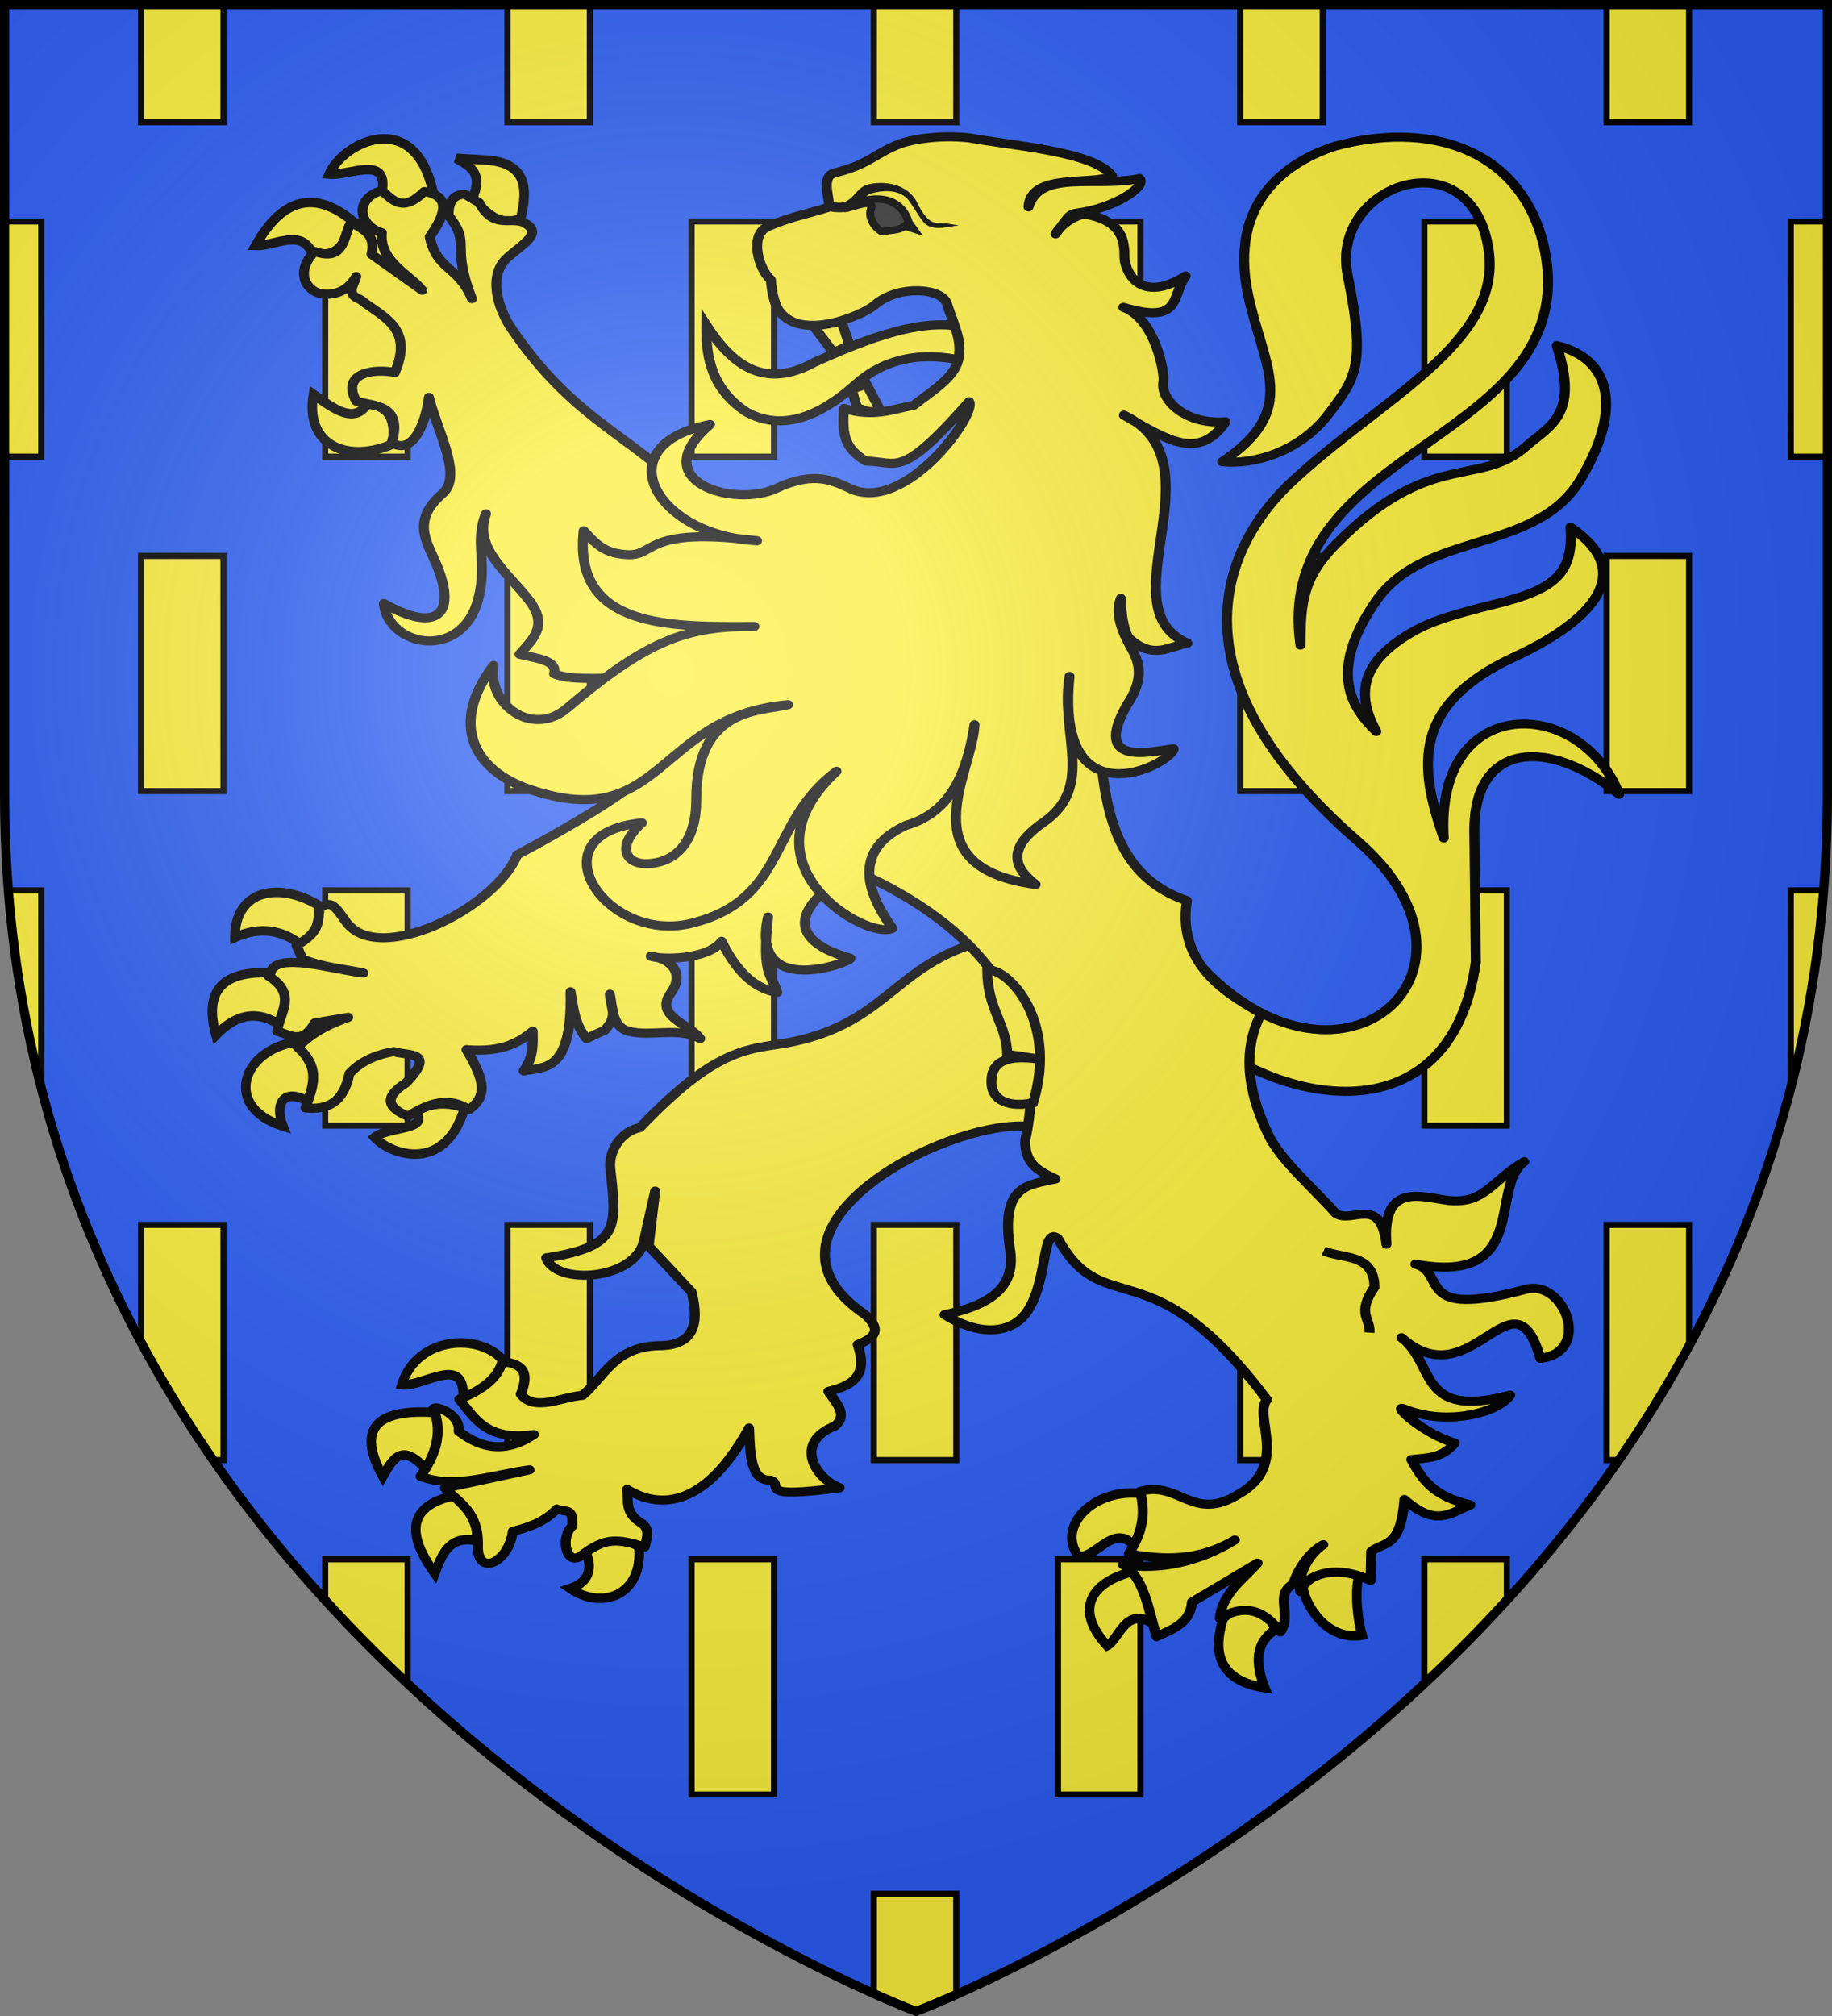 <?xml version="1.0" encoding="UTF-8" standalone="no"?>
<svg
   xmlns:dc="http://purl.org/dc/elements/1.1/"
   xmlns:cc="http://creativecommons.org/ns#"
   xmlns:rdf="http://www.w3.org/1999/02/22-rdf-syntax-ns#"
   xmlns:svg="http://www.w3.org/2000/svg"
   xmlns="http://www.w3.org/2000/svg"
   xmlns:xlink="http://www.w3.org/1999/xlink"
   xmlns:sodipodi="http://sodipodi.sourceforge.net/DTD/sodipodi-0.dtd"
   xmlns:inkscape="http://www.inkscape.org/namespaces/inkscape"
   width="600"
   height="660"
   viewBox="0 0 600 660"
   id="svg2"
   sodipodi:version="0.32"
   inkscape:version="0.46"
   sodipodi:docname="Blason_ville_fr_La_Neuville-du-Bosc-A_(Eure).svg"
   inkscape:output_extension="org.inkscape.output.svg.inkscape"
   version="1.0">
  <rect x="0" y="0" width="600" height="660" fill="#808080" stroke="none"/>
  <sodipodi:namedview
     inkscape:window-height="977"
     inkscape:window-width="1280"
     inkscape:pageshadow="2"
     inkscape:pageopacity="0.0"
     guidetolerance="10.0"
     gridtolerance="10.0"
     objecttolerance="10.0"
     borderopacity="1.0"
     bordercolor="#666666"
     pagecolor="#ffffff"
     id="base"
     showgrid="false"
     inkscape:zoom="1.1863636"
     inkscape:cx="300"
     inkscape:cy="330"
     inkscape:window-x="-4"
     inkscape:window-y="-4"
     inkscape:current-layer="layer4"
     inkscape:object-nodes="true" />
  <defs
     id="defs4">
    <radialGradient
       id="Gradient1"
       gradientUnits="userSpaceOnUse"
       cx="-80"
       cy="-80"
       r="405">
      <stop
         style="stop-color:#fff;stop-opacity:0.31"
         offset="0"
         id="stop7" />
      <stop
         style="stop-color:#fff;stop-opacity:0.25"
         offset="0.19"
         id="stop9" />
      <stop
         style="stop-color:#6b6b6b;stop-opacity:0.125"
         offset="0.6"
         id="stop11" />
      <stop
         style="stop-color:#000;stop-opacity:0.125"
         offset="1"
         id="stop13" />
    </radialGradient>
    <clipPath
       id="shield_cut">
      <path
         id="shield"
         d="M -298.5,-298.5 L 298.5,-298.5 L 298.5,-40 C 298.5,246.31 0,358.5 0,358.5 C 0,358.5 -298.5,246.31 -298.5,-40 L -298.5,-298.5 z" />
    </clipPath>
    <g
       id="f">
      <rect
         id="rect1964"
         style="fill:#28166f"
         y="-30"
         x="-50"
         height="60"
         width="100" />
      <g
         id="g1966"
         style="fill:#ffffff"
         transform="translate(0,-20)">
        <path
           id="path1968"
           d="M -1.212,27.818 C -1.212,22.175 -2.091,20.471 -4.542,13.98 C -5.709,10.888 -5.024,7.103 -2.858,3.601 C -2.082,2.346 -1.114,1.214 0,0 C 1.114,1.214 2.082,2.346 2.858,3.601 C 5.024,7.103 5.709,10.888 4.542,13.98 C 2.091,20.471 1.212,22.175 1.212,27.818 L -1.212,27.818 z" />
        <path
           id="rwi"
           d="M 2.922,27.672 C 2.922,21.721 5.239,17.829 8.501,16.66 C 9.949,16.141 11.808,16.387 13.519,18.107 C 15.638,20.236 16.255,26.1 10.036,27.228 C 10.694,26.272 10.655,24.147 9.322,23.441 C 8.331,22.916 7.209,23.188 6.646,23.564 C 5.822,24.116 4.917,25.67 4.967,27.672 L 2.922,27.672 z" />
        <path
           id="path1971"
           d="M 1.777,30.183 C 1.79,32.191 2.795,33.518 4.516,34.257 C 4.295,34.955 3.257,36.378 1.831,36.281 C 1.55,37.787 1.282,38.632 0,40 C -1.282,38.632 -1.55,37.787 -1.831,36.281 C -3.257,36.378 -4.295,34.955 -4.516,34.257 C -2.795,33.518 -1.79,32.191 -1.777,30.183 L 1.777,30.183 z" />
        <use
           xlink:href="#rwi"
           height="400"
           width="800"
           y="0"
           x="0"
           id="use1973"
           transform="scale(-1,1)" />
        <rect
           id="rect1975"
           y="27.331"
           x="-7.923"
           height="3.218"
           width="15.846" />
      </g>
    </g>
    <g
       id="s">
      <g
         id="c">
        <path
           id="t"
           d="M 0,0 L 0,1 L 0.5,1 L 0,0 z"
           transform="matrix(0.951,0.309,-0.309,0.951,0,-1)" />
        <use
           xlink:href="#t"
           transform="scale(-1,1)"
           id="use2144"
           x="0"
           y="0"
           width="810"
           height="540" />
      </g>
      <g
         id="a">
        <use
           xlink:href="#c"
           transform="matrix(0.309,0.951,-0.951,0.309,0,0)"
           id="use2147"
           x="0"
           y="0"
           width="810"
           height="540" />
        <use
           xlink:href="#c"
           transform="matrix(-0.809,0.588,-0.588,-0.809,0,0)"
           id="use2149"
           x="0"
           y="0"
           width="810"
           height="540" />
      </g>
      <use
         xlink:href="#a"
         transform="scale(-1,1)"
         id="use2151"
         x="0"
         y="0"
         width="810"
         height="540" />
    </g>
    <g
       id="s-4">
      <g
         id="c-6">
        <path
           id="t-0"
           d="M 0,0 L 0,1 L 0.5,1 L 0,0 z"
           transform="matrix(0.951,0.309,-0.309,0.951,0,-1)" />
        <use
           xlink:href="#t-0"
           transform="scale(-1,1)"
           id="use2144-7"
           x="0"
           y="0"
           width="810"
           height="540" />
      </g>
      <g
         id="a-1">
        <use
           xlink:href="#c-6"
           transform="matrix(0.309,0.951,-0.951,0.309,0,0)"
           id="use2147-7"
           x="0"
           y="0"
           width="810"
           height="540" />
        <use
           xlink:href="#c-6"
           transform="matrix(-0.809,0.588,-0.588,-0.809,0,0)"
           id="use2149-7"
           x="0"
           y="0"
           width="810"
           height="540" />
      </g>
      <use
         xlink:href="#a-1"
         transform="scale(-1,1)"
         id="use2151-7"
         x="0"
         y="0"
         width="810"
         height="540" />
    </g>
    <radialGradient
       inkscape:collect="always"
       xlink:href="#Gradient1"
       id="radialGradient3084"
       gradientUnits="userSpaceOnUse"
       cx="-80"
       cy="-80"
       r="405" />
    <radialGradient
       inkscape:collect="always"
       xlink:href="#Gradient1"
       id="radialGradient3127"
       gradientUnits="userSpaceOnUse"
       cx="-80"
       cy="-80"
       r="405" />
  </defs>
  <g
     id="layer4"
     inkscape:label="Fond écu"
     inkscape:groupmode="layer"
     transform="translate(300,300)">
    <use
       xlink:href="#shield"
       id="use18"
       style="fill:#2b5df2"
       x="0"
       y="0"
       width="600"
       height="660" />
    <path
       style="fill:#fcef3c;stroke:#000000;stroke-width:2;stroke-opacity:1"
       d="M -253.812,-298.5 L -253.812,-260 L -226.812,-260 L -226.812,-298.5 L -253.812,-298.5 z M -133.812,-298.5 L -133.812,-260 L -106.812,-260 L -106.812,-298.5 L -133.812,-298.5 z M -13.812,-298.5 L -13.812,-260 L 13.188,-260 L 13.188,-298.5 L -13.812,-298.5 z M 106.188,-298.5 L 106.188,-260 L 133.188,-260 L 133.188,-298.5 L 106.188,-298.5 z M 226.188,-298.5 L 226.188,-260 L 253.188,-260 L 253.188,-298.5 L 226.188,-298.5 z M -298.5,-227.5 L -298.5,-150.5 L -286.5,-150.5 L -286.5,-227.5 L -298.5,-227.5 z M -193.5,-227.5 L -193.5,-150.5 L -166.5,-150.5 L -166.5,-227.5 L -193.5,-227.5 z M -73.5,-227.5 L -73.5,-150.5 L -46.5,-150.5 L -46.5,-227.5 L -73.5,-227.5 z M 46.5,-227.5 L 46.5,-150.5 L 73.5,-150.5 L 73.5,-227.5 L 46.5,-227.5 z M 166.5,-227.5 L 166.5,-150.5 L 193.5,-150.5 L 193.5,-227.5 L 166.5,-227.5 z M 286.5,-227.5 L 286.5,-150.5 L 298.5,-150.5 C 298.5,-209.019 298.5,-206.07 298.5,-227.5 L 286.5,-227.5 z M -253.812,-118 L -253.812,-41 L -226.812,-41 L -226.812,-118 L -253.812,-118 z M -133.812,-118 L -133.812,-41 L -106.812,-41 L -106.812,-118 L -133.812,-118 z M -13.812,-118 L -13.812,-41 L 13.188,-41 L 13.188,-118 L -13.812,-118 z M 106.188,-118 L 106.188,-41 L 133.188,-41 L 133.188,-118 L 106.188,-118 z M 226.188,-118 L 226.188,-41 L 253.188,-41 L 253.188,-118 L 226.188,-118 z M -297.25,-8.5 C -295.457,14.227 -291.768,35.769 -286.5,56.156 L -286.5,-8.5 L -297.25,-8.5 z M -193.5,-8.5 L -193.5,68.5 L -166.5,68.5 L -166.5,-8.5 L -193.5,-8.5 z M -73.5,-8.5 L -73.5,68.5 L -46.5,68.5 L -46.5,-8.5 L -73.5,-8.5 z M 46.5,-8.5 L 46.5,68.5 L 73.5,68.5 L 73.5,-8.5 L 46.5,-8.5 z M 166.5,-8.5 L 166.5,68.5 L 193.5,68.5 L 193.5,-8.5 L 166.5,-8.5 z M 286.5,-8.5 L 286.5,56.156 C 291.768,35.769 295.457,14.227 297.25,-8.5 L 286.5,-8.5 z M -253.812,101 L -253.812,139.469 C -246.539,153.001 -238.59,165.836 -230.156,178 L -226.812,178 L -226.812,101 L -253.812,101 z M -133.812,101 L -133.812,178 L -106.812,178 L -106.812,101 L -133.812,101 z M -13.812,101 L -13.812,178 L 13.188,178 L 13.188,101 L -13.812,101 z M 106.188,101 L 106.188,178 L 133.188,178 L 133.188,101 L 106.188,101 z M 226.188,101 L 226.188,178 L 230.156,178 C 238.35,166.182 246.084,153.734 253.188,140.625 L 253.188,101 L 226.188,101 z M -193.5,210.5 L -193.5,223.875 C -184.681,233.538 -175.633,242.611 -166.5,251.156 L -166.5,210.5 L -193.5,210.5 z M -73.5,210.5 L -73.5,287.5 L -46.5,287.5 L -46.5,210.5 L -73.5,210.5 z M 46.5,210.5 L 46.5,287.5 L 73.5,287.5 L 73.5,210.5 L 46.5,210.5 z M 166.5,210.5 L 166.5,251.156 C 175.633,242.611 184.681,233.538 193.5,223.875 L 193.5,210.5 L 166.5,210.5 z M -13.812,320 L -13.812,352.656 C -5.081,356.562 0,358.5 0,358.5 C 0,358.5 4.818,356.697 13.188,352.969 L 13.188,320 L -13.812,320 z"
       id="path4135"
       sodipodi:nodetypes="ccccccccccccccccccccccccccccccccccccccccccccccccccccccccccccccccccccccccccccccccccccccccccccccccccccccccccccccccccccccccccccccccccccccccccccccccccccccccccccccccc" />
  </g>
  <g
     id="layer3"
     inkscape:label="Meubles"
     inkscape:groupmode="layer"
     transform="translate(300,300)">
    <g
       id="g7958"
       transform="translate(515.628,129.552)" />
    <g
       id="g3210"
       inkscape:label="Meubles"
       style="display:inline"
       transform="translate(1100,-300)" />
    <g
       id="g4069"
       inkscape:label="Meubles"
       style="display:inline"
       transform="translate(1100,-300)" />
    <g
       id="g3042"
       inkscape:label="Meubles"
       transform="matrix(1.375,0,0,1.375,-7.4626504e-2,-150.299)">
      <g
         id="g2766"
         transform="matrix(0.792,0,0,0.72,-131.575,-371.105)">
        <path
           sodipodi:nodetypes="cssssscscccsscsscsscsccscc"
           id="path3833"
           d="M 252.733,684.751 C 295.102,732.588 343.511,684.879 299.026,642.322 C 238.037,583.975 262.128,541.345 278.593,524.175 C 305.046,496.589 342.353,478.063 338.457,447.186 C 333.612,408.792 290.331,424.9 296.04,455.401 C 301.658,485.417 298.153,489.494 290.565,500.715 C 281.579,514.003 267.331,517.913 258.306,516.904 C 281.774,499.645 270.687,485.744 266.054,461.576 C 260.135,430.7 278.032,417.623 292.179,412.554 C 319.584,404.308 347.302,412.539 354.797,444.504 C 369.114,511.075 273.011,509.497 281.821,577.523 C 281.884,563.649 282.461,555.352 292.434,544.233 C 320.885,512.516 335.51,525.59 349.663,511.833 C 356.583,505.107 365.821,501.625 358.903,478.503 C 375.068,482.824 378.893,499.055 366.075,522.692 C 352.599,547.543 319.247,539.46 304.452,563.118 C 289.954,586.303 297.153,598.132 304.63,606.109 C 299.264,595.346 298.949,584.551 313.541,574.486 C 319.666,570.262 325.375,568.048 340.716,563.879 C 358,559.181 364.102,554.018 363.013,538.566 C 385.078,554.892 365.697,571.527 346.448,581.291 C 315.361,597.059 317.301,617.353 324.909,641.325 C 322.187,593.261 366.028,594.193 377.671,626.87 C 356.338,607.872 333.806,609.6 334.111,639.22 L 334.555,682.314 C 327.194,742.157 272.039,731.23 242.766,698.149"
           style="fill:#fcef3c;fill-opacity:1;stroke:#000000;stroke-width:3;stroke-linejoin:round;stroke-miterlimit:4;stroke-dasharray:none;stroke-opacity:1" />
        <path
           style="fill:#fcef3c;fill-opacity:1;stroke:#000000;stroke-width:3;stroke-miterlimit:4;stroke-dasharray:none;stroke-opacity:1"
           d="M 103.146,471.771 C 102.946,482.915 105.042,493.239 115.405,500.606 C 126.269,506.905 137.346,501.924 148.496,490.903 C 160.28,479.567 174.456,481.556 183.406,484.366 C 184.88,479.124 183.071,476.994 183.473,473.484 C 170.093,467.7 150.611,476.677 135.78,483.963 C 120.932,492.987 111.2,485.425 103.146,471.771 z"
           id="path3835"
           sodipodi:nodetypes="ccccccc" />
        <g
           transform="matrix(0.971,0,0,1.062,-795.188,312.729)"
           id="g3892"
           style="fill:#fcef3c;stroke:#000000;stroke-width:2.954;stroke-opacity:1">
          <path
             style="fill:#fcef3c;fill-opacity:1;stroke:#000000;stroke-width:2.954;stroke-linejoin:miter;stroke-miterlimit:4;stroke-dasharray:none;stroke-opacity:1"
             d="M 862.664,472.577 C 855.476,463.366 835.582,464.284 830.832,479.663 C 837.648,480.342 850.288,470.055 849.838,483.483 C 858.143,483.015 860.546,478.79 862.664,472.577 z"
             id="path3838"
             sodipodi:nodetypes="cccc" />
          <path
             style="fill:#fcef3c;fill-opacity:1;stroke:#000000;stroke-width:2.954;stroke-miterlimit:4;stroke-dasharray:none;stroke-opacity:1"
             d="M 838.453,505.987 C 830.975,497.956 828.393,502.102 824.949,508.23 C 816.762,493.269 822.908,487.055 841.32,488.327 C 843.516,493.04 842.344,500.573 838.453,505.987 z"
             id="path3840"
             sodipodi:nodetypes="cccc" />
          <path
             style="fill:#fcef3c;fill-opacity:1;stroke:#000000;stroke-width:2.954;stroke-miterlimit:4;stroke-dasharray:none;stroke-opacity:1"
             d="M 847.459,514.084 C 834.368,516.89 830.977,524.397 841.064,538.435 C 843.251,532.571 845.42,526.686 853.598,528.133 C 855.081,523.343 852.891,518.452 847.459,514.084 z"
             id="path3842"
             sodipodi:nodetypes="cccc" />
          <path
             style="fill:#fcef3c;fill-opacity:1;stroke:#000000;stroke-width:2.954;stroke-miterlimit:4;stroke-dasharray:none;stroke-opacity:1"
             d="M 887.874,531.879 C 890.435,537.852 887.784,541.535 883.014,543.118 C 892.915,549.972 905.768,545.084 904.244,530.006 C 897.135,525.985 893.169,527.399 887.874,531.879 z"
             id="path3844"
             sodipodi:nodetypes="cccc" />
        </g>
        <path
           sodipodi:nodetypes="cscccsccccccccccccccccccccccccccccccccc"
           id="path3846"
           d="M 181.572,677.016 C 159.696,685.421 155.835,702.283 129.801,708.555 C 117.206,711.589 108.04,708.353 83.207,737.07 C 76.951,738.546 73.974,745.264 74.203,749.987 C 76.186,769.847 77.518,776.366 54.98,780.164 C 57.726,789.327 82.083,787.717 84.493,774.108 C 84.87,771.981 87.761,758.086 87.761,758.086 L 85.787,776.268 L 98.738,791.507 C 101.093,802.018 99.432,809.263 88.815,809.22 C 75.53,809.651 72.598,819.299 65.95,825.638 C 59.567,826.181 51.455,831.132 47.326,825.272 C 50.751,816.2 45.927,815.147 41.79,814.405 C 40.557,819.904 35.766,823.876 28.847,826.934 C 33.569,833.352 37.155,840.814 51.281,838.599 C 42.595,845.002 35.241,843.1 28.654,837.522 C 29.281,832.161 22.315,829 21.081,829.958 C 24.066,838.399 21.487,845.602 17.199,852.424 C 27.498,856.749 38.95,851.846 49.987,850.264 L 24.533,856.313 C 28.905,861.229 34.674,864.278 34.456,875.323 C 34.107,885.725 43.699,881.108 44.922,870.629 C 48.771,869.504 54.091,867.947 58.184,863.225 C 60.801,864.543 63.149,862.427 62.858,868.842 C 59.245,872.298 60.738,882.258 65.526,878.669 C 72.824,872.365 76.506,873.144 84.613,875.755 C 85.031,873.45 86.508,870.333 83.814,868.029 C 78.559,864.514 79.789,861.06 79.324,856.745 C 85.939,861.147 100.793,866.831 115.995,836.439 C 116.286,846.053 116.701,854.038 122.519,853.69 C 126.587,855.283 117.393,859.989 143.229,856.186 C 135.993,853.226 129.136,841.281 141.873,835.736 C 145.872,831.938 142.104,828.14 139.836,824.342 C 148.486,822.108 151.501,817.993 148.648,808.847 C 154.341,806.466 155.64,803.703 150.989,799.02 C 112.836,770.712 174.155,734.787 199.692,736.638 L 221.263,722.812 L 207.458,675.72 L 181.572,677.016 z"
           style="fill:#fcef3c;fill-opacity:1;stroke:#000000;stroke-width:3;stroke-linejoin:round;stroke-miterlimit:4;stroke-dasharray:none;stroke-opacity:1" />
        <g
           transform="matrix(0.971,0,0,1.062,-795.188,312.729)"
           id="g3882"
           style="fill:#fcef3c;stroke:#000000;stroke-width:2.954;stroke-opacity:1">
          <path
             style="fill:#fcef3c;fill-opacity:1;stroke:#000000;stroke-width:2.954;stroke-miterlimit:4;stroke-dasharray:none;stroke-opacity:1"
             d="M 799.626,342.685 C 793.774,338.06 787.06,336.855 779.162,340.343 C 779.106,325.805 792.784,322.121 806.788,331.446 C 805.376,336.085 803.722,340.503 799.626,342.685 z"
             id="path3849"
             sodipodi:nodetypes="cccc" />
          <path
             style="fill:#fcef3c;fill-opacity:1;stroke:#000000;stroke-width:2.954;stroke-miterlimit:4;stroke-dasharray:none;stroke-opacity:1"
             d="M 773.279,370.783 C 769.861,358.309 773.827,350.73 790.161,351.348 C 793.098,355.22 797.453,357.91 793.231,367.739 C 785.442,362.5 779.028,364.815 773.279,370.783 z"
             id="path3851"
             sodipodi:nodetypes="cccc" />
          <path
             style="fill:#fcef3c;fill-opacity:1;stroke:#000000;stroke-width:2.954;stroke-miterlimit:4;stroke-dasharray:none;stroke-opacity:1"
             d="M 798.091,372.89 C 803.036,379.212 806.283,385.534 802.439,391.857 C 794.439,386.826 791.28,391.913 793.998,399.115 C 775.538,393.305 781.104,375.503 798.091,372.89 z"
             id="path3853"
             sodipodi:nodetypes="cccc" />
          <path
             style="fill:#fcef3c;fill-opacity:1;stroke:#000000;stroke-width:2.954;stroke-miterlimit:4;stroke-dasharray:none;stroke-opacity:1"
             d="M 834.925,394.666 C 840.419,391.503 845.458,391.677 850.272,393.496 C 844.294,413.872 827.566,408.23 822.391,402.628 C 826.735,399.156 839.892,400.411 834.925,394.666 z"
             id="path3855"
             sodipodi:nodetypes="cccc" />
        </g>
        <g
           transform="matrix(0.971,0,0,1.062,-795.188,312.729)"
           id="g3912"
           style="fill:#fcef3c;stroke:#000000;stroke-width:2.954;stroke-opacity:1">
          <path
             style="fill:#fcef3c;fill-opacity:1;stroke:#000000;stroke-width:2.954;stroke-miterlimit:4;stroke-dasharray:none;stroke-opacity:1"
             d="M 828.018,186.74 C 814.197,192.783 800.773,187.301 803.463,171.286 C 810.031,176.021 816.149,180.423 820.089,174.33 C 825.777,174.564 829.136,177.784 828.018,186.74 z"
             id="path3858"
             sodipodi:nodetypes="cccc" />
          <path
             style="fill:#fcef3c;fill-opacity:1;stroke:#000000;stroke-width:2.954;stroke-miterlimit:4;stroke-dasharray:none;stroke-opacity:1"
             d="M 802.951,127.031 C 799.413,119.605 791.513,125.156 785.557,124.924 C 793.82,110.121 803.811,107.649 815.485,117.197 C 813.451,123.223 811.622,129.511 802.951,127.031 z"
             id="path3860"
             sodipodi:nodetypes="cccc" />
          <path
             style="fill:#fcef3c;fill-opacity:1;stroke:#000000;stroke-width:2.954;stroke-miterlimit:4;stroke-dasharray:none;stroke-opacity:1"
             d="M 808.322,102.68 C 814.725,103.316 826.831,96.494 824.693,108.299 C 829.537,113.875 834.771,113.02 840.296,107.363 C 834.235,81.957 812.632,92.838 808.322,102.68 z"
             id="path3862"
             sodipodi:nodetypes="cccc" />
          <path
             style="fill:#fcef3c;fill-opacity:1;stroke:#000000;stroke-width:2.954;stroke-miterlimit:4;stroke-dasharray:none;stroke-opacity:1"
             d="M 852.574,110.641 C 856.125,102.573 852.476,100.563 847.714,97.763 L 855.644,98.231 C 869.511,98.678 870.004,106.776 867.666,116.495 C 860.643,119.558 857.045,114.003 852.574,110.641 z"
             id="path3864"
             sodipodi:nodetypes="ccccc" />
        </g>
        <g
           transform="matrix(0.971,0,0,1.062,-795.188,312.729)"
           id="g3902"
           style="fill:#fcef3c;stroke:#000000;stroke-width:2.954;stroke-opacity:1">
          <path
             style="fill:#fcef3c;fill-opacity:1;stroke:#000000;stroke-width:2.954;stroke-miterlimit:4;stroke-dasharray:none;stroke-opacity:1"
             d="M 1060.277,513.615 C 1063.924,519.732 1061.276,524.737 1057.464,529.538 C 1051.37,523.107 1046.274,533.114 1040.581,533.284 C 1033.216,523.847 1045.426,511.462 1060.277,513.615 z"
             id="path3867"
             sodipodi:nodetypes="cccc" />
          <path
             style="fill:#fcef3c;fill-opacity:1;stroke:#000000;stroke-width:2.954;stroke-miterlimit:4;stroke-dasharray:none;stroke-opacity:1"
             d="M 1063.602,554.123 C 1064.5,549.322 1064.845,544.657 1056.696,537.967 C 1045.367,541.022 1038.428,548.922 1049.278,560.914 C 1053.043,559.086 1054.933,548.365 1063.602,554.123 z"
             id="path3869"
             sodipodi:nodetypes="cccc" />
          <path
             style="fill:#fcef3c;fill-opacity:1;stroke:#000000;stroke-width:2.954;stroke-miterlimit:4;stroke-dasharray:none;stroke-opacity:1"
             d="M 1085.345,552.25 C 1093.294,545.781 1099.939,550.348 1101.204,555.997 C 1095.254,560.145 1095.033,566.251 1098.134,574.026 C 1080.946,571.416 1083.073,559.15 1085.345,552.25 z"
             id="path3871"
             sodipodi:nodetypes="cccc" />
          <path
             style="fill:#fcef3c;fill-opacity:1;stroke:#000000;stroke-width:2.954;stroke-miterlimit:4;stroke-dasharray:none;stroke-opacity:1"
             d="M 1127.295,539.138 C 1125.858,544.384 1126.946,553.033 1128.236,557.655 C 1117.18,559.612 1110.359,547.811 1109.901,542.416 C 1114.509,537.299 1118.595,535.516 1127.295,539.138 z"
             id="path3873"
             sodipodi:nodetypes="cccc" />
        </g>
        <path
           sodipodi:nodetypes="ccccccsccccccsscscscccccscccccccccccccccccccccccscsccccccccscscccccccccccccccccccccscccscccccsccccsscccccccc"
           id="path3875"
           d="M 5.514,427.237 C -2.673,429.779 -1.644,438.762 5.557,441.167 C 4.722,450.76 14.113,455.05 17.699,460.217 L 2.459,448.317 C 3.915,441.258 -0.497,440.067 -3.653,437.626 C -6.145,442.315 -5.424,450.902 -14.63,447.373 C -20.765,454.154 -17.163,460.78 -12.216,461.426 C -7.933,461.985 -4.279,459.782 -2.144,455.646 C -2.687,458.328 -5.595,461.345 -0.899,463.277 C 5.637,469.01 15.271,472.422 9.475,487.417 C 3.351,485.986 -6.894,487.474 -2.144,496.861 C 2.638,498.607 12.038,497.548 8.532,510.612 C 15.261,515.085 18.925,502.954 19.712,495.604 C 22.351,507.13 29.959,521.572 23.81,527.423 C 14.672,536.12 18.81,542.874 21.66,550.052 C 28.444,567.14 22.498,573.859 6.16,563.79 C 7.435,578.041 29.661,583.021 34.585,562.168 C 37.386,550.309 33.336,543.097 36.873,534.123 C 33.046,545.377 43.39,553.565 49.726,562.556 C 55.624,570.926 51.29,575.215 46.973,580.576 C 52.046,581.906 58.468,582.568 57.347,586.998 C 63.047,589.757 75.043,587.769 80.808,588.79 L 85.384,619.948 C 76.336,628.451 61.258,638.079 46.247,646.913 C 39.826,664.562 4.32,684.003 -5.307,668.912 C -8.358,664.13 -9.815,661.583 -13.121,664.593 C -13.859,668.488 -12.513,672.172 -20.138,676.833 L -18.29,681.404 C -11.514,684.283 -6.048,684.541 0.007,685.975 C -8.826,684.928 -26.59,678.681 -27.919,685.959 L -28.664,686.882 C -19.643,692.992 -25.295,699.132 -25.91,705.242 C -22.147,706.353 -18.393,709.829 -14.63,702.484 L -4.558,700.633 C -14.137,704.454 -16.497,707.377 -19.836,710.417 C -12.336,717.696 -15.498,724.095 -17.384,730.591 C -10.778,731.279 -5.994,728.931 -4.185,719.208 C -0.22,714.45 5.208,712.688 9.173,711.966 C 13.285,713.476 22.13,711.614 12.833,722.317 C 5.595,727.381 7.719,730.718 13.436,733.348 C 19.538,729.083 25.631,726.577 31.732,731.195 C 37.13,726.849 36.807,721.962 31.006,711.324 C 41.739,712.257 46.557,709.083 50.934,705.242 C 50.925,709.394 51.357,713.415 48.217,718.351 C 54.309,716.948 62.901,719.037 62.298,692.178 C 63.234,697.339 63.296,702.499 67.117,707.66 L 72.682,704.829 C 76.736,699.635 74.419,698.196 74.134,693.002 C 75.02,697.821 74.796,703.661 79.641,705.18 C 86.173,707.228 94.692,703.646 101.295,707.66 C 98.189,702.876 87.406,700.276 92.431,692.65 C 97.142,685.5 91.584,680.925 86.438,680.45 C 89.977,681.595 103.676,681.614 107.736,675.488 C 113.126,687.558 119.068,691.395 124.457,692.398 C 122.943,686.429 119.708,687.241 121.704,667.448 C 116.127,694.714 146.739,682.374 146.45,681.102 C 123.672,674.054 133.021,660.718 148.035,652.278 C 184.793,670.017 207.288,699.346 199.075,741.168 C 198.737,749.233 203.453,751.644 208.166,754.088 C 199.772,756.097 191.508,755.988 194.51,777.661 C 196.275,790.402 187.784,796.005 174.781,798.968 C 179.308,802.052 188.007,806.542 195.464,802.145 C 206.762,795.483 203.111,768.506 208.921,773.846 C 222.839,801.661 236.713,775.573 271.741,827.074 C 267.499,832.421 278.638,848.744 263.281,858.279 C 249.505,867.76 245.488,853.828 233.668,857.372 C 235.239,865.235 234.366,870.748 230.197,878.036 C 240.828,880.223 251.443,880.424 262.074,873.465 C 251.633,880.553 239.803,883.574 228.462,881.625 C 234.778,885.516 236.324,897.385 238.534,905.425 C 243.4,902.947 248.747,900.941 249.172,894.016 L 268.939,881.096 C 264.452,886.685 258.322,891.098 257.547,899.343 C 265.446,894.273 271.172,897.034 275.767,903.876 C 279.436,898.16 273.871,891.735 279.579,888.062 C 280.958,883.557 283.99,877.867 288.669,875.014 C 283.293,879.069 281.037,886.129 281.753,890.537 C 281.132,888.41 288.978,879.721 302.902,886.867 L 303.079,877.281 C 306.913,873.95 311.984,876.322 313.076,860.092 C 322.568,869.137 326.591,864.756 332.919,861.867 C 321.845,858.994 318.483,853.693 315.156,846.87 C 320.074,846.292 324.438,846.479 328.237,841.417 C 318.695,838.362 308.966,828.362 312.963,830.134 C 326.094,835.957 341.582,831.226 344.877,825.563 C 316.886,833.687 322.677,815.322 312.209,806.561 C 333.374,827.255 345.854,782.367 353.969,813.399 C 369.61,811.418 361.259,787.126 349.555,790.581 C 315.509,800.633 326.189,785.164 316.377,782.232 C 350.989,789.326 338.508,756.575 349.122,748.37 C 338.954,754.854 336.961,763.284 324.658,760.926 C 316.321,759.404 306.359,756.627 307.682,775.659 C 305.871,759.21 297.331,768.967 292.479,765.497 C 285.078,756.439 275.844,747.79 272.274,739.681 C 267.344,728.486 263.322,713.686 269.985,699.404 C 262.954,694.438 244.341,685.022 247.663,662.062 C 217.121,650.627 223.061,610.6 219.312,577.667 L 101.748,531.843 C 81.862,508.061 64.368,504.859 44.672,473.098 C 40.165,465.831 37.592,455.225 43.168,449.576 C 47.755,444.929 54.683,441.19 47.916,437.626 C 43.54,436.048 39.164,439.846 34.788,431.204 L 30.525,428.446 C 27.335,428.441 25.558,430.592 25.621,435.473 C 32.645,445.308 26.086,444.697 32.638,462.975 C 28.484,452.017 22.025,453.686 19.948,442.499 C 24.048,436.188 27.096,429.055 18.303,427.54 C 11.822,434.628 8.856,430.362 5.514,427.237 z"
           style="fill:#fcef3c;fill-opacity:1;stroke:#000000;stroke-width:3;stroke-linejoin:round;stroke-miterlimit:4;stroke-dasharray:none;stroke-opacity:1" />
        <path
           sodipodi:nodetypes="cccccc"
           id="path3877"
           d="M 187.612,685.166 C 187.758,698.266 193.366,702.542 193.652,712.875 L 204.594,714.662 C 195.611,713.132 188.976,713.93 188.906,721.516 C 188.565,728.688 194.949,730.452 201.418,728.861 C 209.311,700.364 192.507,683.492 187.612,685.166 z"
           style="fill:#fcef3c;fill-opacity:1;stroke:#000000;stroke-width:3;stroke-miterlimit:4;stroke-dasharray:none;stroke-opacity:1" />
        <path
           sodipodi:nodetypes="ccc"
           id="path3879"
           d="M 288.782,777.897 C 294.779,780.558 303.856,778.734 304.097,789.779 C 298.558,798.854 302.954,799.969 302.587,804.9"
           style="opacity:0.98;fill:none;fill-opacity:1;stroke:#000000;stroke-width:3;stroke-miterlimit:4;stroke-dasharray:none;stroke-opacity:1" />
        <path
           sodipodi:nodetypes="ccccc"
           style="fill:#fcef3c;fill-opacity:1;stroke:#000000;stroke-width:3;stroke-miterlimit:4;stroke-dasharray:none;stroke-opacity:1"
           d="M 155.854,500.679 L 151.292,491.262 L 146.85,492.942 L 148.456,498.944 C 152.613,500.91 152.335,500.111 155.854,500.679 z"
           id="path3881" />
        <path
           sodipodi:nodetypes="ccccc"
           id="path3883"
           d="M 135.411,472.086 L 143.766,470.423 L 146.222,478.414 L 141.386,480.84 L 135.411,472.086 z"
           style="fill:#fcef3c;fill-opacity:1;stroke:#000000;stroke-width:3;stroke-miterlimit:4;stroke-dasharray:none;stroke-opacity:1" />
        <path
           sodipodi:nodetypes="csscscssccccscssccscccscscccccccccscsscscsccsccssccccss"
           id="path3885"
           d="M 175.513,464.668 C 174.022,459.329 160.69,458.409 153.842,465.025 C 150.404,468.347 132.167,477.111 125.263,467.355 C 123.818,465.315 122.914,461.732 122.536,456.74 C 118.633,452.966 116.207,441.927 121.415,439.286 C 127.592,436.154 133.873,434.883 140.102,432.681 C 140.052,428.905 137.677,422.513 141.729,421.398 C 151.966,418.581 153.296,415.413 160.712,412.042 C 164.227,410.444 172.915,408.671 182.278,409.811 C 194.848,412.39 219.779,414.24 225.192,422.412 C 219.25,425.728 200.588,421.202 200.039,432.62 C 203.457,420.072 220.737,426.318 233.369,423.222 C 235.892,425.756 225.967,432.999 214.921,434.636 C 211.933,435.079 212.15,435.896 208.17,441.557 C 209.952,438.04 215.193,434.682 217.423,435.12 C 230.911,437.769 228.456,447.716 229.011,450.61 C 230.387,457.785 236.147,463.143 247.291,455.475 C 242.923,461.961 246.409,471.681 228.554,465.839 C 238.344,469.666 241.004,488.109 240.624,490.208 C 239.435,496.774 247.687,504.817 259.31,503.692 C 251.353,516.525 241.904,509.911 228.713,501.492 C 258.306,516.904 223.003,565.093 247.818,576.882 C 242.184,578.06 237.558,582.359 230.486,575.476 C 229.206,574.23 227.845,568.835 227.807,562.099 C 225.427,568.603 230.042,576.562 231.534,579.725 C 233.675,584.266 234.41,589.468 229.681,597.246 C 218.87,618.097 236.928,612.622 243.696,611.831 C 242.257,617.594 207.978,635.891 212.369,587.89 C 209.502,606.784 220.059,624.14 204.68,636.048 C 192.94,644.894 195.935,651.453 202.168,656.699 C 163.407,650.928 183.243,619.581 183.795,603.851 C 181.709,618.896 177.045,632.818 163.185,637.149 C 145.067,646.342 153.448,662.486 159.107,671.197 C 151.672,675.369 112.014,650.132 142.3,619.262 C 121.626,636.241 127.693,661.344 98.972,669.458 C 72.799,676.852 50.852,639.831 83.768,636.323 C 75.722,644.338 78.953,650.203 85.691,649.808 C 94.796,649.273 100.13,641.512 100.107,628.671 C 100.053,597.963 119.379,599.494 127.736,597.246 C 87.906,600.998 90.364,640.229 50.025,625.255 C 33.017,618.942 25.87,603.473 39.151,584.276 C 37.159,597.004 50.733,608.251 61.228,598.434 C 86.046,575.222 97.926,571.288 117.568,571.378 C 92.97,571.491 62.946,572.393 66.252,539.696 C 70.69,545.19 73.285,547.164 79.055,547.618 C 88.283,548.346 83.844,538.167 118.392,543.033 C 87.881,541.363 72.493,511.386 104.24,504.594 C 84.302,523.427 111.633,532.21 124.146,525.731 C 135.699,519.75 141.553,523.332 146.46,525.813 C 162.899,534.127 184.578,501.292 182.19,497.041 C 161.182,523.246 160.755,516.699 151.105,516.709 C 144.932,512.424 143.942,508.588 144.52,499.278 C 153.608,502.381 159.224,499.444 165.466,498.271 C 171.239,493.354 177.687,489.09 178.913,483.209 C 180.281,476.655 177.393,471.401 175.513,464.668 z"
           style="fill:#fcef3c;fill-opacity:1;stroke:#000000;stroke-width:3;stroke-linejoin:round;stroke-miterlimit:4;stroke-dasharray:none;stroke-opacity:1" />
        <path
           sodipodi:nodetypes="ccccccscc"
           id="path3887"
           style="fill:#313131;stroke:#000000;stroke-width:2.438;stroke-opacity:1"
           d="M 144.685,433.159 C 151.569,428.758 161.307,427.909 163.999,437.762 L 165.328,439.825 L 162.84,438.913 C 161.488,440.209 159.557,440.248 157.819,440.519 L 155.791,440.751 C 153.183,438.904 151.911,435.771 152.653,433.392 C 153.939,429.273 146.684,433.094 144.685,433.159 L 144.685,433.159 z" />
        <path
           sodipodi:nodetypes="cccccccsccsc"
           id="path3870"
           d="M 151.322,425.33 C 148.03,426.696 147.536,430.294 144.1,431.173 C 142.62,431.349 141.278,431.04 141.278,431.04 L 140.701,434.161 C 140.701,434.161 142.404,434.565 144.403,434.327 C 148.452,434.369 149.371,430.047 152.384,428.285 C 156.138,427.055 160.794,426.738 163.672,430.011 C 166.554,434.209 167.815,437.743 169.792,438.836 C 172.676,440.428 176.023,439.077 179.139,438.729 L 176.053,438.244 C 172.662,437.373 170.476,440.04 166.606,431.33 C 163.667,424.717 156.2,423.848 151.322,425.33 z"
           style="fill:#000000;fill-opacity:1;stroke:none;stroke-width:3;stroke-linecap:round;stroke-linejoin:round;stroke-miterlimit:4;stroke-dasharray:none;stroke-opacity:1" />
      </g>
    </g>
  </g>
  <g
     id="layer2"
     inkscape:label="Reflet final"
     inkscape:groupmode="layer"
     transform="translate(300,300)"
     sodipodi:insensitive="true">
    <use
       xlink:href="#shield"
       id="use22"
       style="fill:url(#Gradient1)"
       x="0"
       y="0"
       width="600"
       height="660" />
  </g>
  <g
     id="layer1"
     inkscape:label="Contour final"
     inkscape:groupmode="layer"
     transform="translate(300,300)"
     sodipodi:insensitive="true">
    <use
       xlink:href="#shield"
       style="fill:none;stroke:#000000;stroke-width:3"
       id="use25"
       x="0"
       y="0"
       width="600"
       height="660" />
  </g>
</svg>
